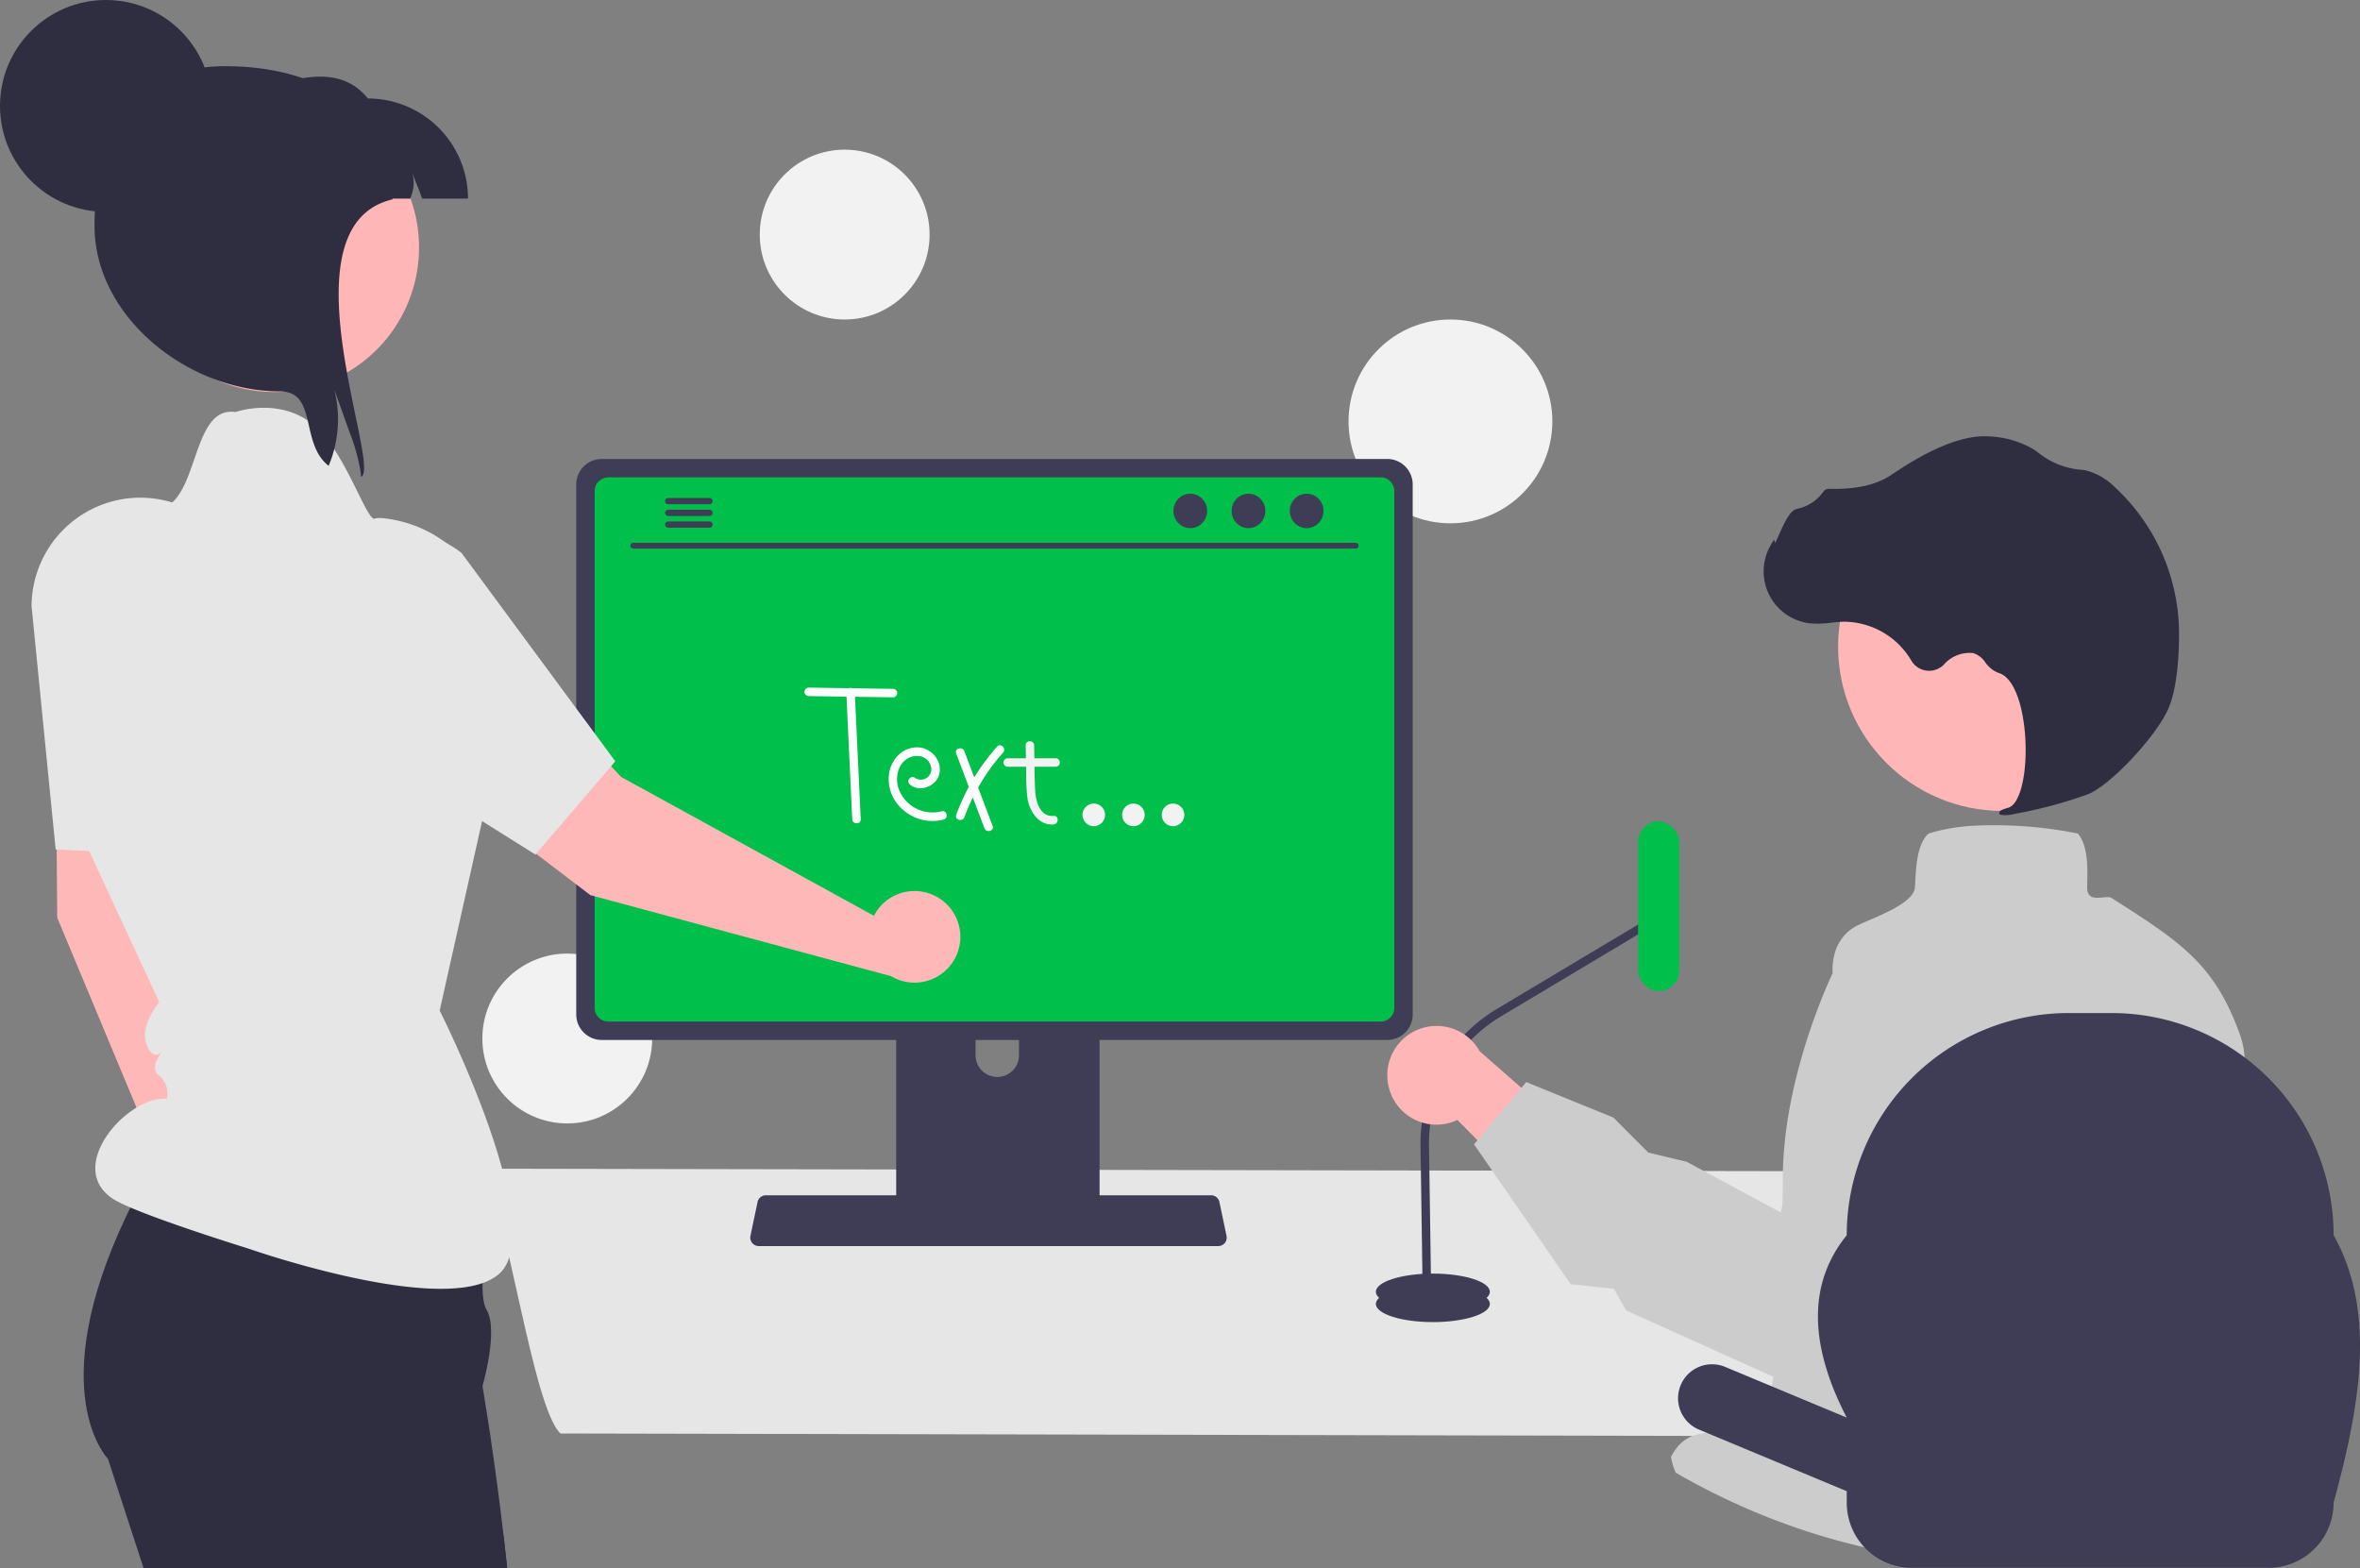 <svg xmlns="http://www.w3.org/2000/svg" data-name="Layer 1" width="833.723" height="554" viewBox="0 0 833.723 554" xmlns:xlink="http://www.w3.org/1999/xlink"><rect x="0" y="0" width="833.723" height="554" fill="#808080" stroke="none"/><circle cx="512.401" cy="148.87" r="36" fill="#f2f2f2"/><circle cx="298.401" cy="82.87" r="30" fill="#f2f2f2"/><circle cx="200.401" cy="366.87" r="30" fill="#f2f2f2"/><path d="M353.047,585.87c8.69,10.3,18.09,84.556,28.12,93.536l470.58,1c10.03-8.98,19.43-83.236,28.12-93.536Z" transform="translate(-183.138 -173)" fill="#e6e6e6"/><path d="M499.737,498.646v102.56h71.85v-102.56a3.448,3.448,0,0,0-2.43-3.3,3.175,3.175,0,0,0-1.03-.16h-64.92A3.463,3.463,0,0,0,499.737,498.646Zm28.04,35.24a7.67,7.67,0,0,1,15.34,0v11.9a7.67,7.67,0,0,1-15.34,0Z" transform="translate(-183.138 -173)" fill="#3f3d56"/><path d="M386.707,344.126v187.26a9.007,9.007,0,0,0,9,9h277.5a9.007,9.007,0,0,0,9-9V344.126a9.011,9.011,0,0,0-9-8.99h-277.5A9.012,9.012,0,0,0,386.707,344.126Z" transform="translate(-183.138 -173)" fill="#3f3d56"/><path d="M393.217,346.456v182.62a4.818,4.818,0,0,0,4.81,4.81h272.87a4.818,4.818,0,0,0,4.81-4.81v-182.62a4.82,4.82,0,0,0-4.81-4.82h-272.87A4.821,4.821,0,0,0,393.217,346.456Z" transform="translate(-183.138 -173)" fill="#00bf4b"/><path d="M448.857,612.086a2.948,2.948,0,0,0,2.32,1.11h162.34a2.987,2.987,0,0,0,2.92-3.6l-2.52-11.97a2.993,2.993,0,0,0-1.86-2.17,2.894,2.894,0,0,0-1.06-.2h-157.31a2.894,2.894,0,0,0-1.06.2,2.992,2.992,0,0,0-1.86,2.17l-2.52,11.97A2.985,2.985,0,0,0,448.857,612.086Z" transform="translate(-183.138 -173)" fill="#3f3d56"/><path d="M406.801,366.792H662.124a1.016,1.016,0,0,0,0-2.031H406.801a1.016,1.016,0,0,0,0,2.031Z" transform="translate(-183.138 -173)" fill="#3f3d56"/><ellipse cx="461.605" cy="180.495" rx="5.95" ry="6.083" fill="#3f3d56"/><ellipse cx="441.049" cy="180.495" rx="5.95" ry="6.083" fill="#3f3d56"/><ellipse cx="420.493" cy="180.495" rx="5.95" ry="6.083" fill="#3f3d56"/><path d="M418.089,350.026a1.095,1.095,0,0,0,1.09,1.1h14.6a1.105,1.105,0,0,0,0-2.21h-14.6A1.103,1.103,0,0,0,418.089,350.026Z" transform="translate(-183.138 -173)" fill="#3f3d56"/><path d="M418.089,354.176a1.095,1.095,0,0,0,1.09,1.1h14.6a1.105,1.105,0,0,0,0-2.21h-14.6A1.103,1.103,0,0,0,418.089,354.176Z" transform="translate(-183.138 -173)" fill="#3f3d56"/><path d="M418.089,358.316a1.103,1.103,0,0,0,1.09,1.11h14.6a1.105,1.105,0,0,0,0-2.21h-14.6A1.095,1.095,0,0,0,418.089,358.316Z" transform="translate(-183.138 -173)" fill="#3f3d56"/><path d="M979.081,565.196c-.02-.05-.03-.09-.05-.13a26.641,26.641,0,0,0-1.35-3.04c-2.91-5.47.17-13.87-3.11-23.15-5.3-15.04-11.76-23.91-21.23-31.86-.28-.24-.56-.47-.85-.71l-.01-.01c-6.32-5.19-13.94-10.04-23.4-16.08-1.97-1.26-8.78,2.38-8.62-3.86.18-6.93.37-14.11-3.03-18.59l-.22-.29-.35-.09a150.437,150.437,0,0,0-35.42-2.73h-.01a69.659,69.659,0,0,0-14.93,2.19c-.36.1-.72.2-1.07.32-.27.07-.54.16-.81.25l-.22.08-.17.16c-3.29,3.29-4.05,9.19-4.41,15.34v.01q-.105,1.68-.18,3.36c-.28,5.98-14.71,10.81-20.21,13.52-10.33,5.1-8.772,16.984-8.892,16.984,0,0-17.368,35.656-17.578,71.766q-.015,3.015-.04,6.06c-.12,16.82-.44,33.93-1.7,49.52-.55,6.7-1.26,13.11-2.21,19.1-4.62,29.17-25.55,4.95-35.56,24.36a24.526,24.526,0,0,0,1.65,5.55c1.15.68,2.33,1.34,3.5,2q7.785,4.335,15.86,8.09c.3.14.6.28.9.41a236.735,236.735,0,0,0,30.46,11.62c2.03.62,4.06,1.21,6.11,1.77a233.586,233.586,0,0,0,55.61,8.33,1.701,1.701,0,0,1,.23-.01,288.585,288.585,0,0,0,65.84-9.49q.45-.12.9-.24c1.41-.38,2.81-.76,4.21-1.16a287.281,287.281,0,0,0,36.3-13.02,9.235,9.235,0,0,0,.13,1.31,3.03,3.03,0,0,0,.06.42c.02-.16.04-.32.05-.48.06-.47.11-.95.16-1.43C1001.541,641.666,988.831,590.996,979.081,565.196Z" transform="translate(-183.138 -173)" fill="#ccc"/><circle cx="707.419" cy="228.403" r="58.071" fill="#ffb6b6"/><path d="M894.856,460.52a157.933,157.933,0,0,0,26.012-6.98c8.303-3.442,24.882-21.382,28.612-30.961h0c2.771-7.117,3.405-17.511,3.449-24.976A70.601,70.601,0,0,0,930.092,344.95a22.305,22.305,0,0,0-10.313-5.825c-.341-.062-.688-.108-1.036-.138A27.52,27.52,0,0,1,903.686,333.29a22.698,22.698,0,0,0-2.682-1.864,33.899,33.899,0,0,0-15.24-4.266c-8.683-.601-20.198,3.918-34.226,13.437-7.047,4.783-15.686,5.232-22.427,5.088a2.156,2.156,0,0,0-1.859,1.071,15.22,15.22,0,0,1-9.365,6.025c-2.292.552-4.094,4.225-6.212,8.97-.481,1.077-1.041,2.334-1.47,3.116l-.327-1.278-1.027,1.696a18.469,18.469,0,0,0,13.938,27.94,36.019,36.019,0,0,0,7.331-.252c1.481-.153,3.012-.31,4.504-.341a27.845,27.845,0,0,1,23.765,13.779,7.282,7.282,0,0,0,11.464,1.369,12.031,12.031,0,0,1,10.379-4.056,7.987,7.987,0,0,1,4.231,3.256,10.408,10.408,0,0,0,4.758,3.768c6.447,1.879,9.457,15.181,9.526,26.746.066,11.147-2.428,19.706-6.065,20.814-2.8.852-3.087,1.119-3.196,1.665l-.097.488.403.361A11.892,11.892,0,0,0,894.856,460.52Z" transform="translate(-183.138 -173)" fill="#2f2e41"/><ellipse cx="506.191" cy="460.631" rx="20.132" ry="6.425" fill="#3f3d56"/><ellipse cx="506.191" cy="456.347" rx="20.132" ry="6.425" fill="#3f3d56"/><path d="M685.79,633.653l3-.045L687.962,577.59a52.258,52.258,0,0,1,25.369-45.5l57.259-34.226-1.539-2.575-57.259,34.227A55.265,55.265,0,0,0,684.962,577.635Z" transform="translate(-183.138 -173)" fill="#3f3d56"/><rect x="761.822" y="463.149" width="14.564" height="59.969" rx="7.282" transform="translate(1355.07 813.266) rotate(180)" fill="#00bf4b"/><path d="M673.875,557.553A17.324,17.324,0,0,0,698.019,568.633l43.183,43.879,6.682-31.286-42.032-36.872a17.418,17.418,0,0,0-31.976,13.199Z" transform="translate(-183.138 -173)" fill="#ffb6b6"/><path d="M899.44,511.735l-.274-.153-31.487-10.828a29.807,29.807,0,0,0-24.414,2.267,29.215,29.215,0,0,0-4.791,3.388l-.01.001a29.804,29.804,0,0,0-9.678,16.405l-16.538,78.518L778.996,583.413l-13.55-3.236-12.334-12.378-30.801-12.541-1.71,2.041-15.498,18.525-1.217,1.456L738.011,626.649l15.296,1.665,4.285,7.623.303.139,12.54,5.652,53.482,24.095,25.899-19.821,4.053-3.111c33.506-31.043,49.169-56.014,55.708-75.034,3.461-10.047,4.372-18.418,4.029-25.167C912.54,521.833,899.971,512.134,899.44,511.735Z" transform="translate(-183.138 -173)" fill="#ccc"/><path d="M929.04,530.87H914.039A78.5,78.5,0,0,0,835.539,609.37c-13.993,17.304-13.136,39.033,0,64.42L792.544,655.865a12,12,0,0,0-9.235,22.152l52.231,21.775v4.054a23.024,23.024,0,0,0,23.024,23.024H984.516a23.024,23.024,0,0,0,23.024-23.024c9.338-34.258,15.182-67.481,0-94.477A78.5,78.5,0,0,0,929.04,530.87Z" transform="translate(-183.138 -173)" fill="#3f3d56"/><circle cx="386.401" cy="287.87" r="4" fill="#f2f2f2"/><circle cx="400.401" cy="287.87" r="4" fill="#f2f2f2"/><circle cx="414.401" cy="287.87" r="4" fill="#f2f2f2"/><path d="M468.8,418.905l29.857.445a1.501,1.501,0,0,0,0-3l-29.857-.445a1.501,1.501,0,0,0,0,3Z" transform="translate(-183.138 -173)" fill="#fff"/><path d="M504.772,450.301c3.533,2.727,9.213.341,10.199-3.872,1.149-4.909-3.138-9.529-8.004-9.422-5.411.118-9.236,4.67-9.822,9.792a14.23,14.23,0,0,0,5.136,12.375,15.574,15.574,0,0,0,14.257,3.331c1.848-.545,1.061-3.441-.798-2.893a12.717,12.717,0,0,1-15.334-8.589c-.941-3.538-.052-7.957,3.246-9.982,2.964-1.82,7.161-1.159,8.291,2.487a3.683,3.683,0,0,1-5.657,4.183,1.51,1.51,0,0,0-2.052.538,1.537,1.537,0,0,0,.538,2.052Z" transform="translate(-183.138 -173)" fill="#fff"/><path d="M535.38,436.763a74.185,74.185,0,0,0-8.058,10.876l-3.506-9.266c-.677-1.789-3.578-1.013-2.893.798q2.235,5.908,4.47,11.816a74.684,74.684,0,0,0-4.439,9.859c-.664,1.816,2.235,2.599,2.893.797a69.899,69.899,0,0,1,2.967-6.9q2.047,5.412,4.095,10.824c.677,1.789,3.578,1.013,2.893-.798q-2.562-6.772-5.124-13.545a70.567,70.567,0,0,1,8.823-12.34C538.785,437.449,536.67,435.32,535.38,436.763Z" transform="translate(-183.138 -173)" fill="#fff"/><path d="M482.107,417.44l2.098,44.967c.09,1.922,3.09,1.933,3,0l-2.098-44.967c-.09-1.922-3.09-1.933-3,0Z" transform="translate(-183.138 -173)" fill="#fff"/><path d="M556.106,440.87H548.55c-.019-1.518-.039-3.036-.07-4.552-.039-1.928-3.039-1.934-3,0q.046,2.276.092,4.552h-6.474a1.501,1.501,0,0,0,0,3h6.534q.019.957.039,1.913a77.35,77.35,0,0,0,.379,8.84c.64,4.715,3.836,10.074,9.297,9.611,1.91-.162,1.927-3.163,0-3-4.928.418-6.343-5.373-6.528-9.164-.133-2.729-.191-5.464-.23-8.2h7.517A1.501,1.501,0,0,0,556.106,440.87Z" transform="translate(-183.138 -173)" fill="#f2f2f2"/><path d="M261.81,580.591a16.224,16.224,0,0,0-2.897.273L243.011,480.198l15.93-96.91a24.408,24.408,0,0,0-47.382-11.24v0a192.563,192.563,0,0,0-8.759,59.054l.556,66.091L245.748,598.695a16.181,16.181,0,1,0,16.062-18.104Z" transform="translate(-183.138 -173)" fill="#ffb8b8"/><path d="M232.687,348.81A38.454,38.454,0,0,0,194.297,387.2l7.8,78.8.7,7.06.36.021,27.39,1.36h.01l13.29.659,2.28.11L248.737,466l22.34-78.8A38.432,38.432,0,0,0,232.687,348.81Z" transform="translate(-183.138 -173)" fill="#e6e6e6"/><path d="M233.867,727l-12.6-38.66s-23.1-23.49,6.53-85.85c.65-1.38,1.33-2.771,2.04-4.19q1.86-3.735,3.98-7.66c2.14-3.8,4.31-7.729,6.76-11.79l2.24.4,2.12.37,7.25,1.28h.01l104.99,18.5s-1.93,8.619-2.97,17.869c-.83,7.591-1.1,15.271.86,18.521,4.24,7.26-1.49,26.88-1.49,26.88s.32,1.9.86,5.26v.011c.53,3.27,1.27,7.909,2.11,13.529q.06.57.15,1.141c1.33,9.1,2.92,20.59,4.34,32.939.44,3.75.86,7.58,1.26,11.45Z" transform="translate(-183.138 -173)" fill="#2f2e41"/><path d="M203.942,369.193a22.683,22.683,0,0,1,16.341-14.397,50.92,50.92,0,0,1,16.943-1.852c16.72.659,12.504-36.8,29.06-34.374,0,0,15.583-5.561,27.776,4.629,11.076,9.258,18.712,34.436,21.555,33.004.604-.299,2.055-.267,4.085.002,23.723,3.149,40.795,24.43,39.385,48.32l-1.205,20.422s8.518,12.823-3.842,35.46L338.467,530s38.961,77.168,21,93-88.384-8.854-88.384-8.854-39.492-12.208-47.82-17.499c-17.593-11.177,4.893-36.661,18.795-35.46a8.102,8.102,0,0,0-2.546-8.101c-3.842-2.454.463-8.009.787-8.518-.37.37-3.287,3.426-5.509-3.009s4.629-14.536,4.629-14.536l-19.35-41.663-15.23-32.914-1.852-3.796,3.177-20.479-.297-.615a65.581,65.581,0,0,1-4.224-45.304C203.109,376.69,204.165,371.623,203.942,369.193Z" transform="translate(-183.138 -173)" fill="#e6e6e6"/><path d="M362.307,727h-6.68c1.85-3.97,3.68-7.82,5.42-11.45C361.487,719.3,361.907,723.13,362.307,727Z" transform="translate(-183.138 -173)" fill="#2f2e41"/><path d="M493.429,494.054a16.225,16.225,0,0,0-1.558,2.458L402.541,447.455l-66.872-71.927A24.408,24.408,0,0,0,297.773,406.11l0.0 0a192.563,192.563,0,0,0,41.33,43.08l52.597,40.023,106.209,28.624a16.181,16.181,0,1,0-4.481-23.784Z" transform="translate(-183.138 -173)" fill="#ffb8b8"/><path d="M372.513,474.609l26.518-30.933,1.477-1.73L346.19,368.336a37.449,37.449,0,0,0-7.618-4.592l-.007-.007A38.383,38.383,0,0,0,299.185,429.03L315.038,438.971l57.237,35.91Z" transform="translate(-183.138 -173)" fill="#e6e6e6"/><path d="M324.918,284.909a51.094,51.094,0,1,1,2.596-43.529c.234.585.444,1.169.655,1.778A51.025,51.025,0,0,1,324.918,284.909Z" transform="translate(-183.138 -173)" fill="#ffb6b6"/><path d="M332.262,243.159c-2.199-6.152-1.24-2.947-3.462-9.075,1.45,5.426-.842,8.467-.632,9.075H267.332V207.793c17.823-7.064,35.249-13.075,45.774,0a35.367,35.367,0,0,1,35.366,35.366Z" transform="translate(-183.138 -173)" fill="#2f2e41"/><path d="M310.697,341.466c-.047-.655-.117-1.333-.211-1.988a68.878,68.878,0,0,0-3.953-14.034c-1.754-4.935-3.532-9.894-5.309-14.829a42.457,42.457,0,0,1-1.988,26.945c-10.268-7.999-3.789-26.29-17.215-26.29-32.278,0-65.492-26.173-65.492-58.475,0-32.278,13.847-56.416,46.125-56.416,32.302,0,58.498,14.782,59.13,47.061C282.021,252.795,318.205,338.192,310.697,341.466Z" transform="translate(-183.138 -173)" fill="#2f2e41"/><circle cx="37.424" cy="37.424" r="37.424" fill="#2f2e41"/></svg>